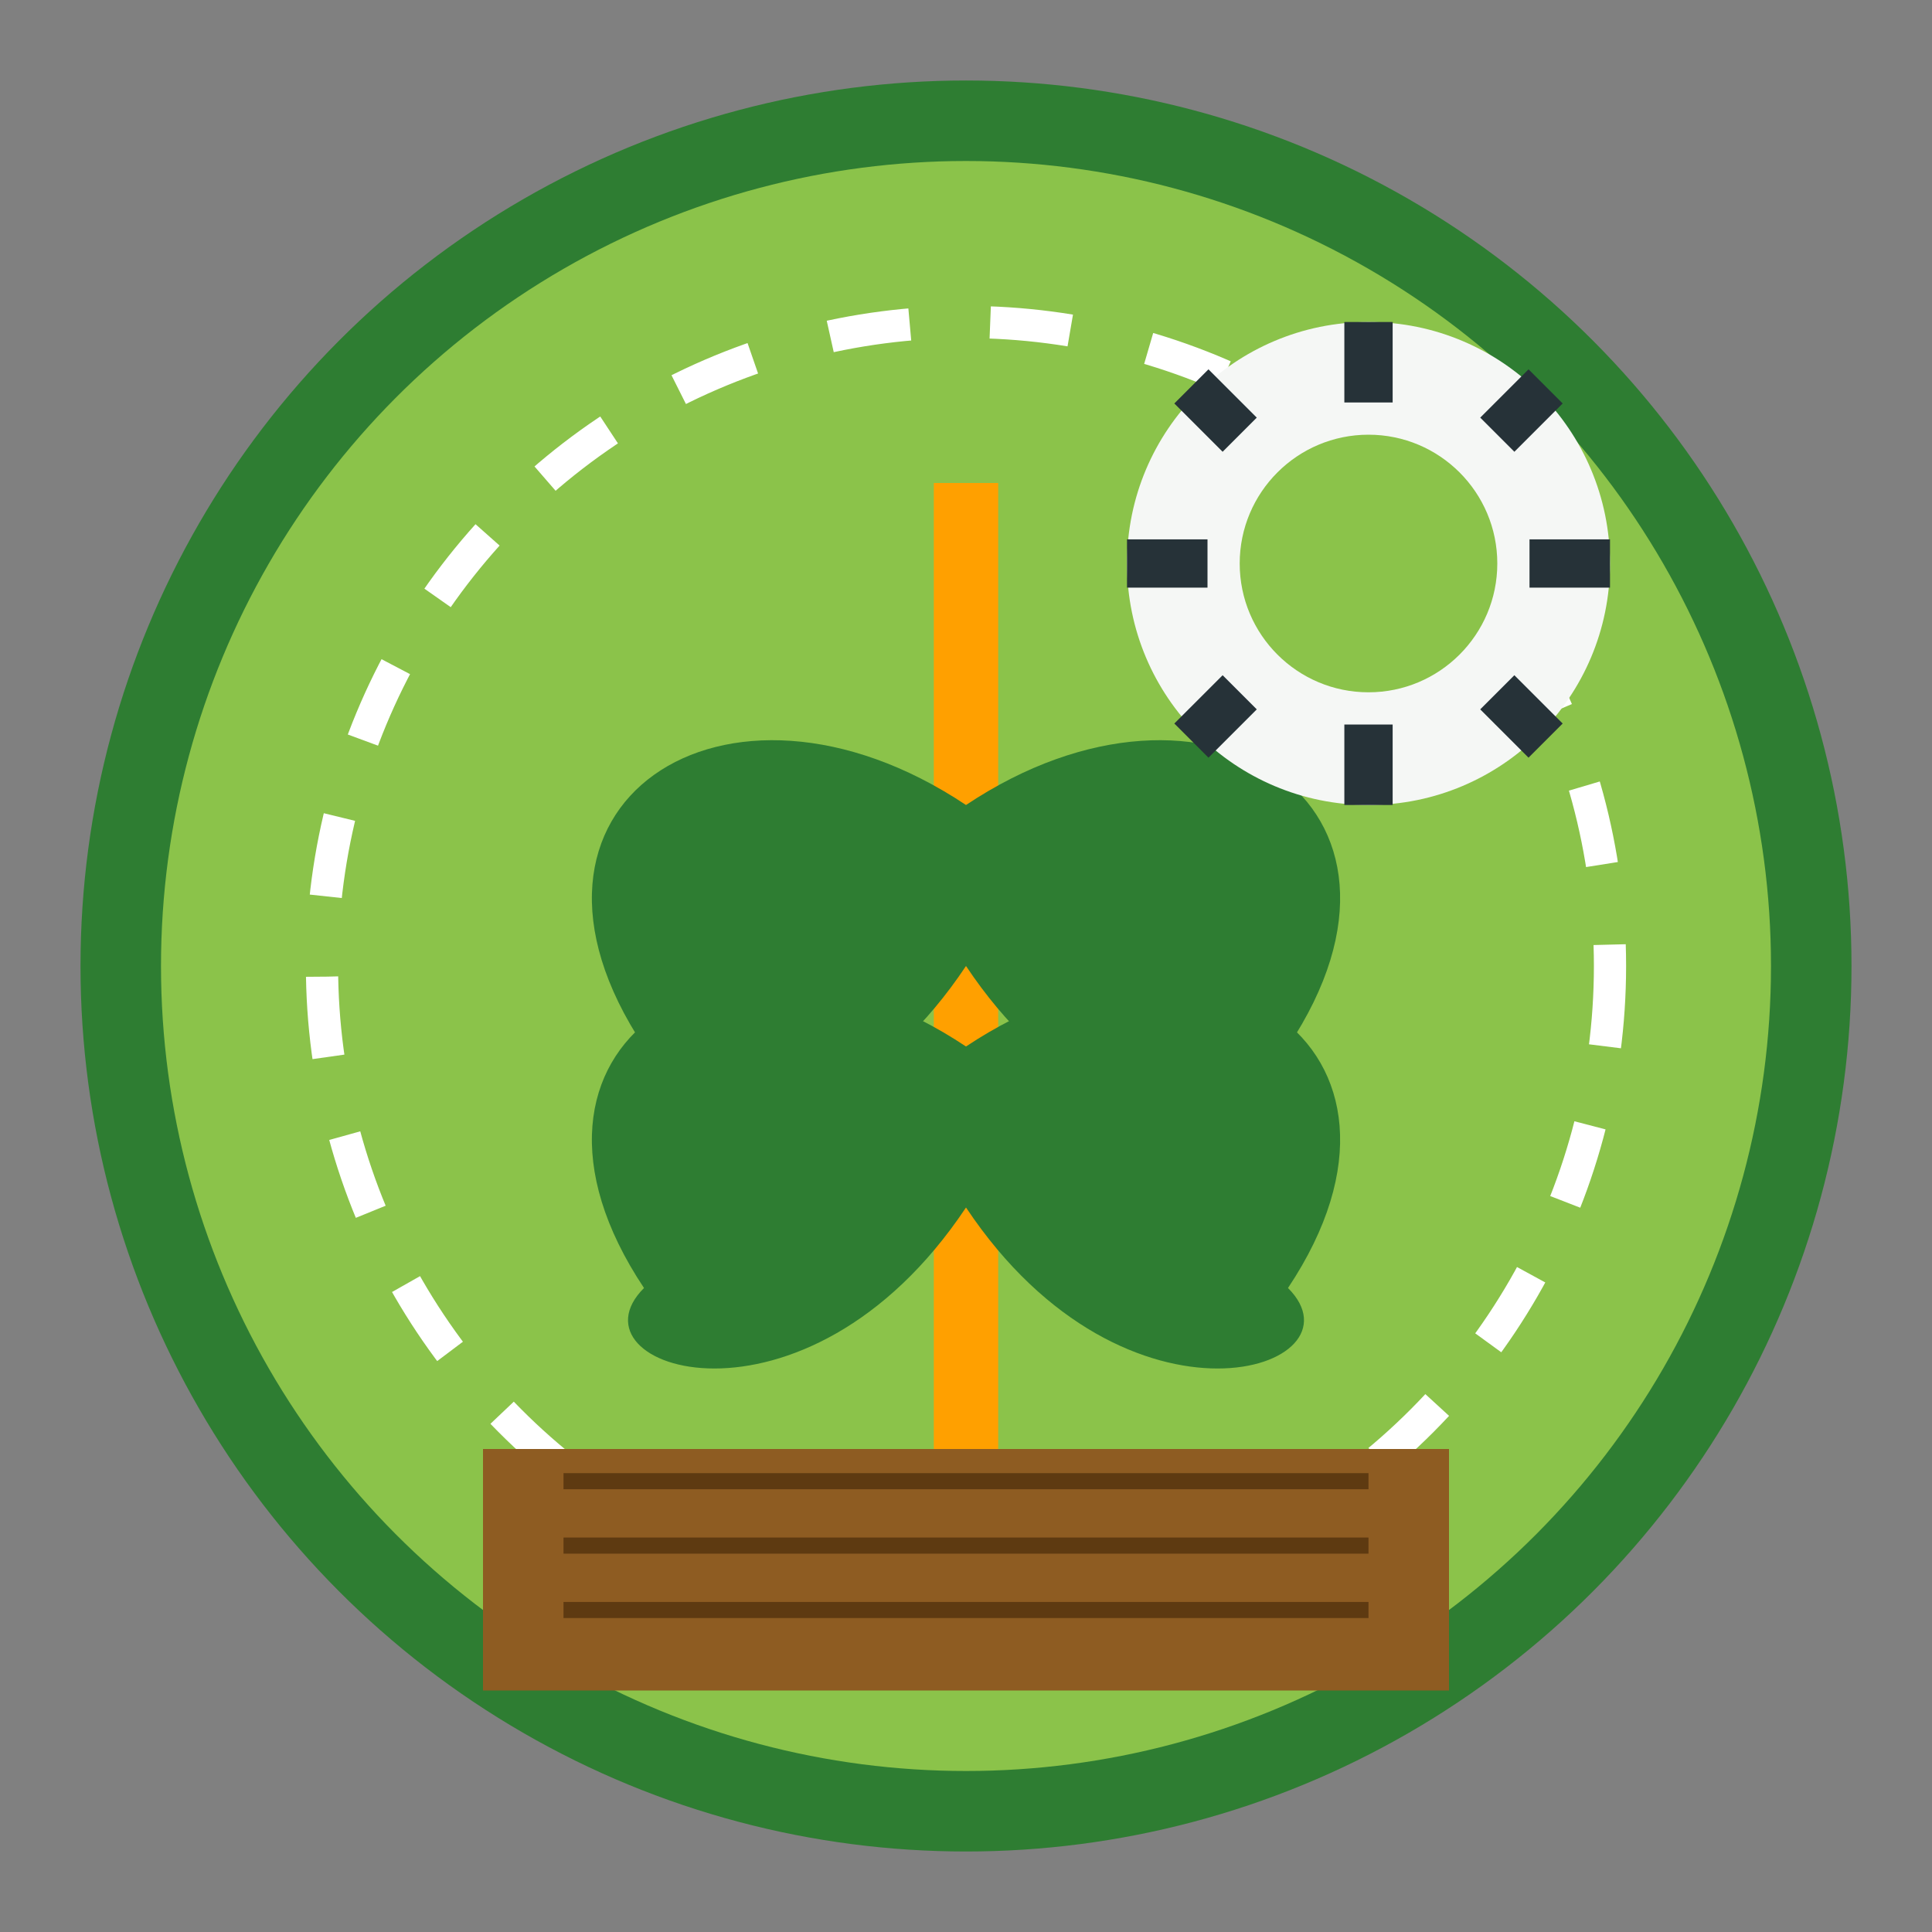 <?xml version="1.0" encoding="UTF-8"?>
<svg width="120" height="120" viewBox="0 0 120 120" xmlns="http://www.w3.org/2000/svg">
  <rect x="0" y="0" width="120" height="120" fill="#808080" stroke="none"/>
  <!-- Background circle -->
  <circle cx="60" cy="60" r="55" fill="#2E7D32" />
  <circle cx="60" cy="60" r="50" fill="#8BC34A" />
  
  <!-- Wheat/plant symbol -->
  <path d="M60 30 C60 30, 60 75, 60 90" stroke="#FFA000" stroke-width="4" fill="none" />
  
  <!-- Leafs -->
  <path d="M60 50 C45 40, 30 50, 40 65 C35 70, 50 75, 60 60" fill="#2E7D32" />
  <path d="M60 50 C75 40, 90 50, 80 65 C85 70, 70 75, 60 60" fill="#2E7D32" />
  <path d="M60 65 C45 55, 30 65, 40 80 C35 85, 50 90, 60 75" fill="#2E7D32" />
  <path d="M60 65 C75 55, 90 65, 80 80 C85 85, 70 90, 60 75" fill="#2E7D32" />
  
  <!-- Circular graph line representing data -->
  <circle cx="60" cy="60" r="40" stroke="#FFF" stroke-width="2" fill="none" stroke-dasharray="5,5" />
  
  <!-- Farm field lines -->
  <rect x="30" y="90" width="60" height="15" fill="#8e5c22" />
  <line x1="35" y1="92" x2="85" y2="92" stroke="#5e3a11" stroke-width="1" />
  <line x1="35" y1="96" x2="85" y2="96" stroke="#5e3a11" stroke-width="1" />
  <line x1="35" y1="100" x2="85" y2="100" stroke="#5e3a11" stroke-width="1" />
  
  <!-- Gear icon representing technology -->
  <circle cx="85" cy="35" r="15" fill="#F5F7F5" />
  <circle cx="85" cy="35" r="8" fill="#8BC34A" />
  <path d="M85 20 L85 25 M85 45 L85 50 M70 35 L75 35 M95 35 L100 35 M74 24 L77 27 M93 43 L96 46 M74 46 L77 43 M93 27 L96 24" stroke="#263238" stroke-width="3" />
</svg>